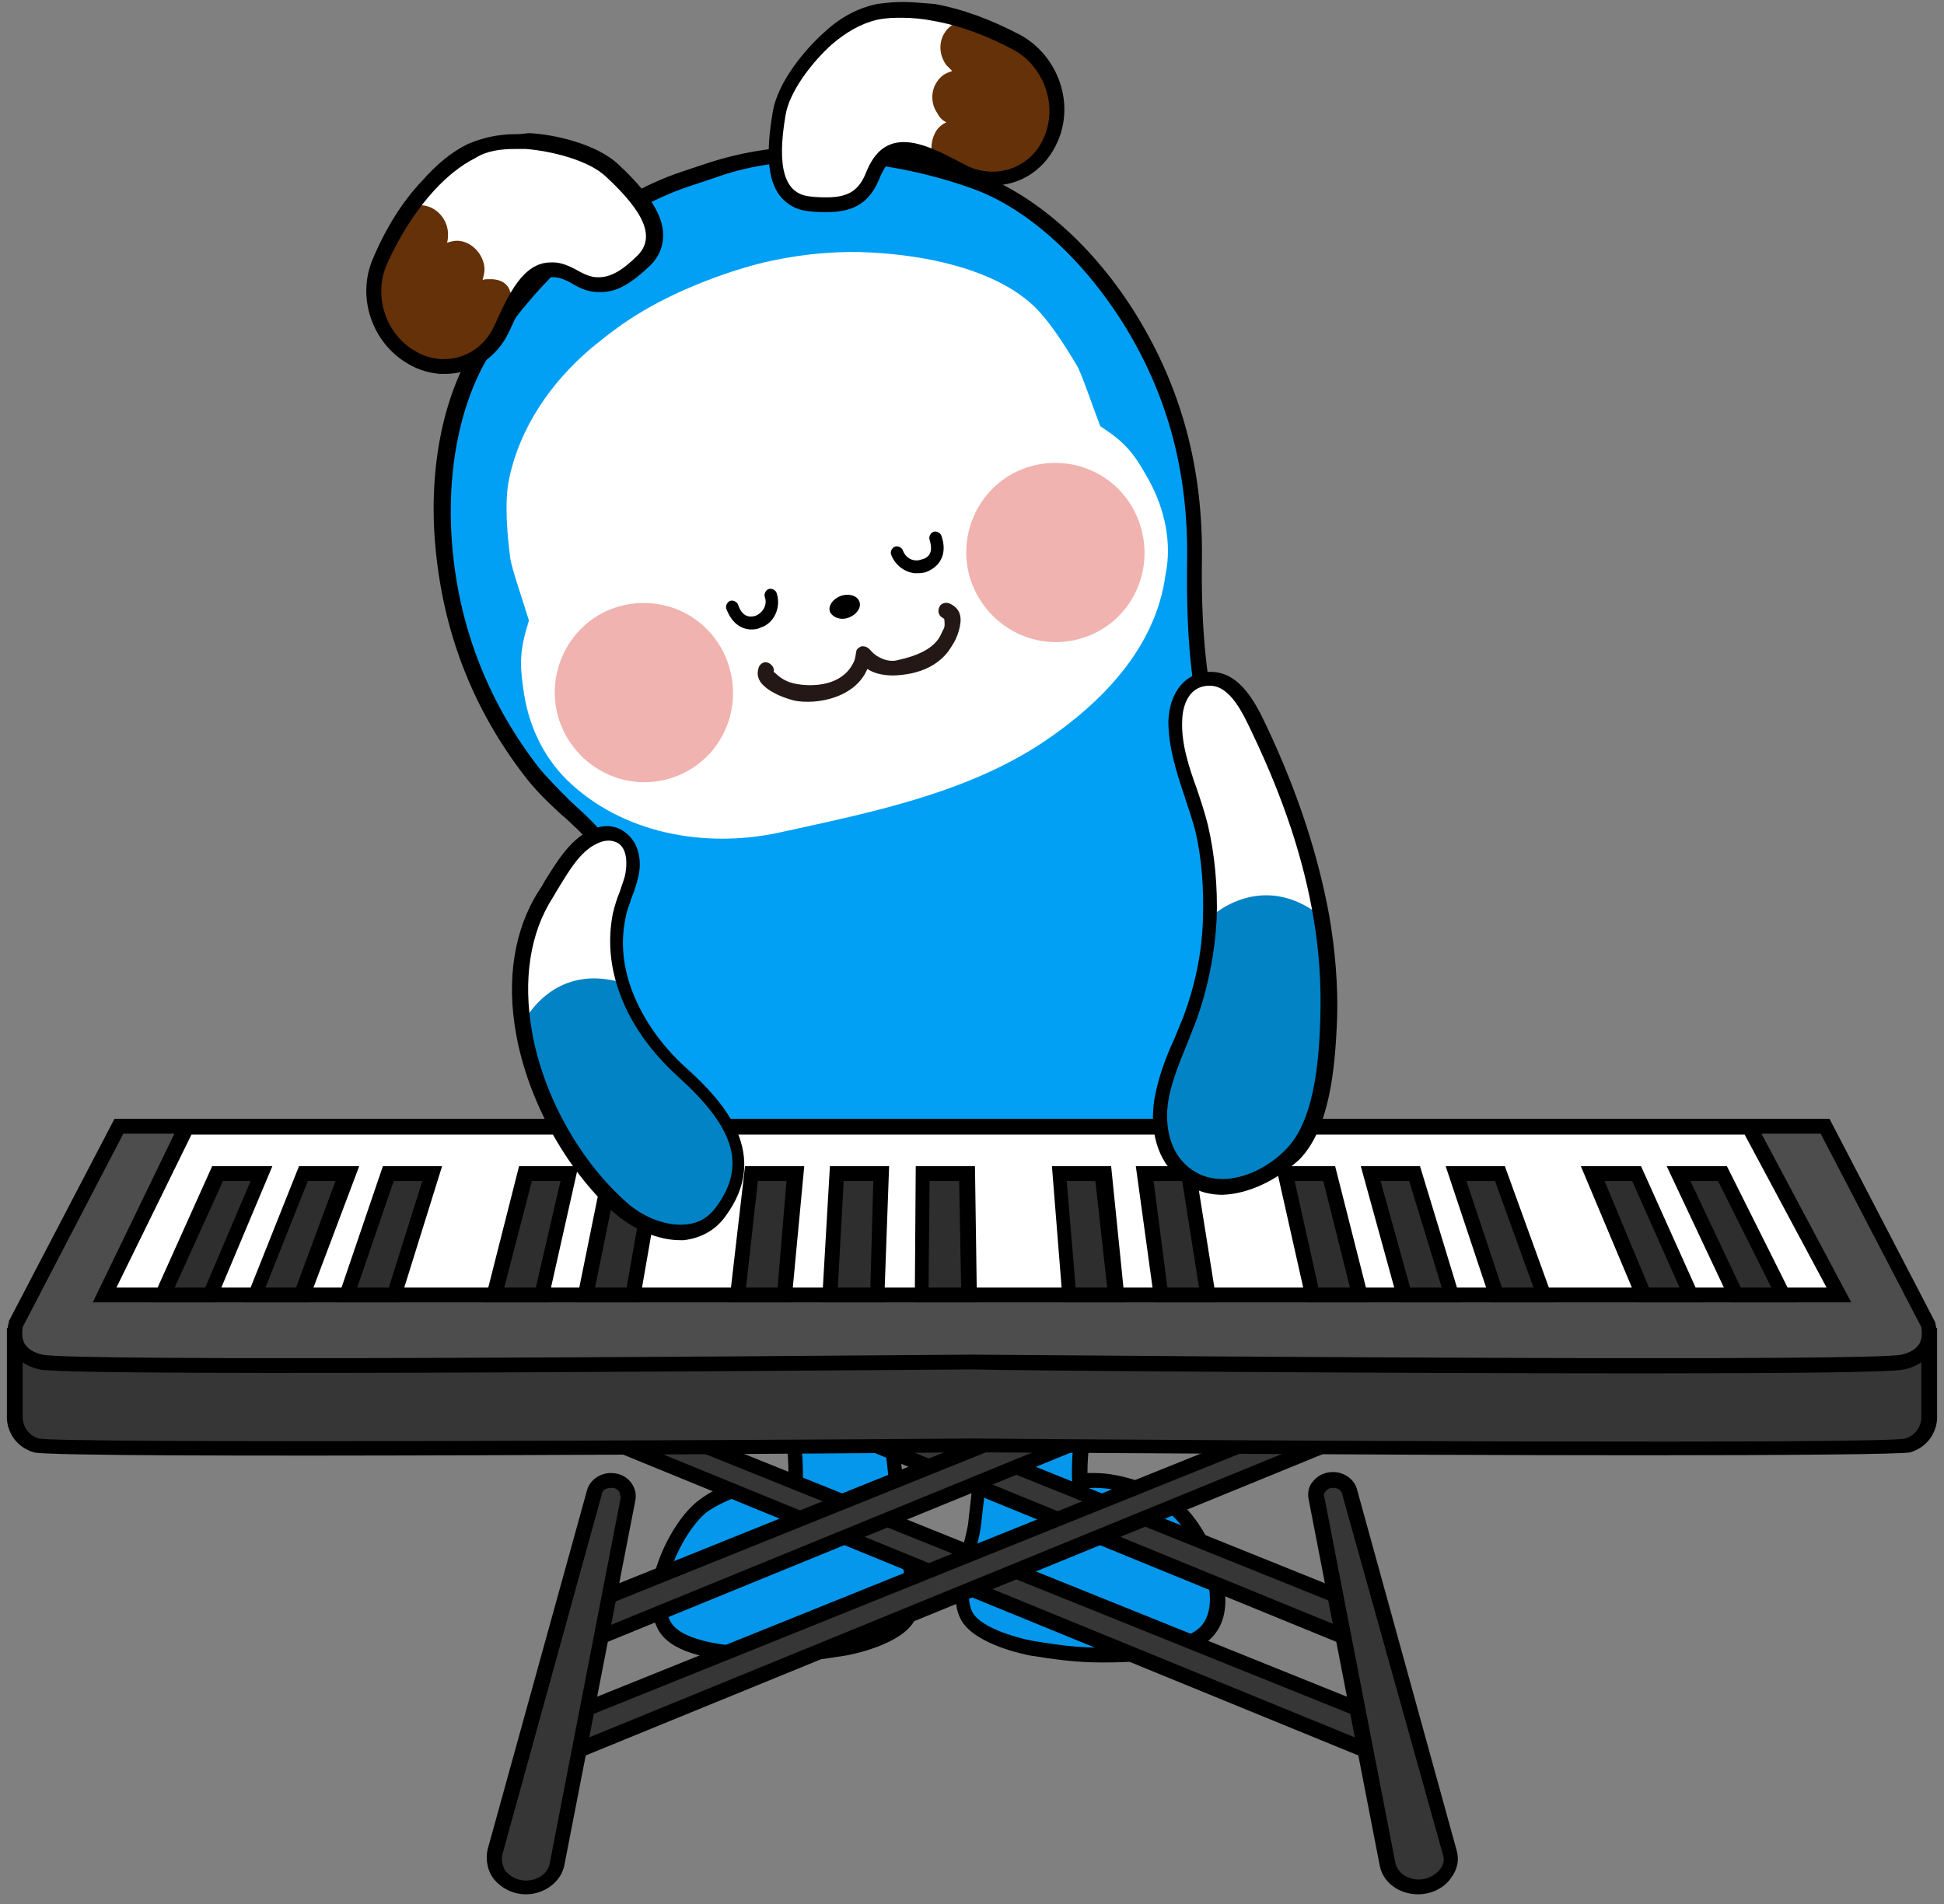 <?xml version="1.0" encoding="utf-8"?>
<!-- Generator: Adobe Illustrator 26.0.3, SVG Export Plug-In . SVG Version: 6.00 Build 0)  -->
<svg version="1.1" id="레이어_1" xmlns="http://www.w3.org/2000/svg" xmlns:xlink="http://www.w3.org/1999/xlink" x="0px"
	 y="0px" viewBox="0 0 197 193" style="enable-background:new 0 0 197 193;" xml:space="preserve">
<rect x="0" y="0" width="197" height="193" fill="#808080" stroke="none"/>
<g>
	<path style="fill:#FFFFFF;" d="M99.5,154.7c1.1-9.4,2.2-21.1,3.9-30.5c0.6-3.2,3.5-4.8,6-3.5c3.3,1.6,0.9,14,0.5,17.3
		c-0.5,5-1.8,8.8-1.5,13.9c2.5-0.2,6.1,0.7,8.1,2.2c2.4,1.7,5.6,7,3.5,10c-1.6,2.2-5.6,1.8-7.9,1.8c-2.5,0-5.1,0.2-7.6-0.2
		c-1.6-0.3-4.6-0.8-5.5-2.3C98.1,161.1,99.3,157,99.5,154.7z"/>
	<path style="fill:#0497EB;" d="M122.8,160.8c-0.5-3.2-2.7-6.6-4.3-7.8c-2.1-1.5-6.5-3-9.5-2.1c-0.2-3.2,0.2-5.4,0.6-8.1
		c0.1-0.8,0.3-1.7,0.4-2.7l0.1-0.4l-0.4,0.1c-2.3,0.8-5.3,0.5-7.1-0.3c-0.4-0.2-0.8-0.4-1-0.7l-0.4-0.4l-0.1,0.5
		c-0.4,3.7-0.8,6.9-1.2,9.9c-0.2,1.9-0.5,3.8-0.7,5.8c-0.1,0.6-0.3,1.4-0.5,2.3c-0.5,2.3-1.2,5.1-0.3,6.7c0.9,1.6,4.4,2.6,6.2,2.9
		c2.3,0.4,4.6,0.7,7.2,0.7c2.5,0,8.7-0.2,10.3-2.5C122.9,163.8,123.1,162.4,122.8,160.8z"/>
	<path d="M107.7,120.2c0.6,0,1.2,0.1,1.8,0.4c3.3,1.6,0.9,14,0.5,17.3c-0.1,0.7-0.2,1.4-0.3,2.1l0,0c-0.6,4.3-1.3,6.8-1,11.2
		c0.7-0.2,1.4-0.4,2.2-0.4c2.7,0,5.8,1.2,7.4,2.4c2.4,1.7,5.8,8.4,3.6,11.4c-1.6,2.2-7.8,2.4-10.1,2.4c-0.1,0-0.2,0-0.3,0
		c-2.4,0-4.5-0.3-6.9-0.7c-1.6-0.3-5.1-1.3-6-2.8c-1.2-2.1,0.5-6.5,0.8-8.8c1.1-9.4,2.2-21.1,3.9-30.5
		C103.9,121.7,105.8,120.2,107.7,120.2 M107.7,118.7L107.7,118.7c-2.8,0-5.2,2.1-5.7,5.2c-1.4,7.6-2.4,16.9-3.3,25.1
		c-0.2,1.9-0.4,3.8-0.6,5.5c-0.1,0.6-0.3,1.4-0.5,2.2c-0.6,2.6-1.3,5.5-0.2,7.5c1.4,2.5,6.5,3.5,7,3.6c2.5,0.4,4.7,0.7,7.2,0.7h0.3
		c6.2,0,9.9-1,11.3-3c0.9-1.2,1.2-2.9,0.8-4.9c-0.5-3.2-2.7-7.1-4.8-8.6c-1.9-1.3-5.3-2.7-8.3-2.7c-0.3,0-0.5,0-0.7,0
		c0-2.2,0.3-3.9,0.6-6c0.2-1,0.3-2,0.5-3.1l0.3-2.4l0,0c0.1-0.5,0.2-1.2,0.3-1.9c1.1-7.8,1.8-14.9-1.7-16.6
		C109.4,118.9,108.6,118.7,107.7,118.7L107.7,118.7z"/>
</g>
<g>
	<path style="fill:#FFFFFF;" d="M90.6,154.7c-1.1-9.4-2.2-21.1-3.9-30.5c-0.6-3.2-3.5-4.8-6-3.5c-3.3,1.6-0.9,14-0.5,17.3
		c0.5,5,1.8,8.8,1.5,13.9c-2.5-0.2-6.1,0.7-8.1,2.2c-2.4,1.7-5.6,7-3.5,10c1.6,2.2,5.6,1.8,7.9,1.8c2.5,0,5.1,0.2,7.6-0.2
		c1.6-0.3,4.6-0.8,5.5-2.3C92.1,161.1,90.9,157,90.6,154.7z"/>
	<path style="fill:#0497EB;" d="M91.4,156.9c-0.2-0.8-0.4-1.6-0.5-2.3c-0.2-1.9-0.5-3.8-0.7-5.7c-0.4-3.1-0.8-6.3-1.2-10l-0.1-0.5
		l-0.4,0.4c-0.3,0.3-0.6,0.5-1,0.6c-1.8,0.8-4.8,1.1-7.1,0.3l-0.4-0.1l0.1,0.4c0.1,1,0.3,1.9,0.4,2.7c0.4,2.7,0.8,4.9,0.6,8.1
		c-3-0.9-7.4,0.6-9.5,2.1c-1.6,1.2-3.8,4.6-4.3,7.8c-0.3,1.6,0,3,0.6,4c1.6,2.3,7.8,2.5,10.3,2.5c2.6,0,4.9-0.3,7.2-0.7
		c1.7-0.3,5.2-1.3,6.2-2.9C92.6,162,92,159.2,91.4,156.9z"/>
	<path d="M82.4,120.2c2,0,3.8,1.5,4.3,4c1.7,9.3,2.8,21.1,3.9,30.5c0.3,2.3,2,6.7,0.8,8.8c-0.8,1.5-4.4,2.5-6,2.8
		c-2.4,0.4-4.5,0.7-6.9,0.7c-0.1,0-0.2,0-0.3,0c-2.3,0-8.5-0.2-10.1-2.4c-2.1-3,1.2-9.6,3.6-11.4c1.6-1.1,4.8-2.4,7.4-2.4
		c0.8,0,1.5,0.1,2.2,0.4c0.3-4.4-0.5-6.8-1-11.2l0,0c-0.1-0.7-0.2-1.4-0.3-2.1c-0.3-3.3-2.8-15.7,0.5-17.3
		C81.2,120.4,81.9,120.2,82.4,120.2 M82.4,118.7c-0.8,0-1.7,0.2-2.5,0.6c-3.4,1.7-2.8,8.8-1.7,16.6c0.1,0.8,0.2,1.4,0.3,1.9l0,0
		l0.3,2.4c0.2,1.2,0.3,2.2,0.5,3.1c0.3,2.1,0.6,3.8,0.6,6c-0.2,0-0.5,0-0.7,0c-3,0-6.5,1.3-8.3,2.7c-2.1,1.5-4.3,5.4-4.8,8.6
		c-0.3,2,0,3.7,0.8,4.9c1.4,2,5.1,3,11.3,3h0.3c2.5,0,4.7-0.3,7.2-0.7c0.6-0.1,5.7-1.1,7-3.6c1.1-2,0.4-4.9-0.2-7.5
		c-0.2-0.9-0.4-1.7-0.5-2.2c-0.2-1.8-0.4-3.6-0.6-5.5c-0.9-8.2-1.9-17.4-3.3-25.1C87.6,120.8,85.3,118.7,82.4,118.7L82.4,118.7z"/>
</g>
<g>
	<path style="fill:#02A0F4;" d="M95.4,131.9c-1.2,0-2.3,0-3.4-0.1c-0.8,0-1.5-0.1-2.2-0.1c-14.8-1-25.3-7.7-29.6-18.8
		c-2.3-5.8-0.8-12.6,0.7-18.4c0.6-2.3,1.1-5.7,0.5-7.7c-0.4-1.5-2-3-3.3-4.2c-0.3-0.3-0.6-0.6-0.9-0.8c-1.2-1.2-2.4-2.3-3.3-3.5
		c-5-6.5-8-13.9-8.9-22.1c-0.8-8,0.6-15.6,3.9-20.8c5.4-8.4,12.8-14.6,20.5-17.2l2.7-0.9c3.3-1.1,6.9-1.7,10.8-1.7
		c0.9,0,1.9,0,2.9,0.1c4.3,0.3,8.8,1.3,13,2.8c5.8,2.1,11.5,7.2,15.8,14.1c4.5,7.4,6.7,15.3,6.5,24.2c-0.1,6.7,0.3,12,1.4,16.3
		c0.9,3.7,2.2,7.3,3.5,10.9c0.9,2.4,1.8,4.8,2.5,7.3c2.1,6.6,3.6,14.6-0.5,23.2c-2.8,5.9-5.8,9.3-11.2,12.7
		C109.9,131.4,101.8,131.9,95.4,131.9z"/>
	<path d="M82.9,16.3c0.9,0,1.9,0,2.8,0.1c4.2,0.3,8.6,1.2,12.8,2.7c5.6,2,11.2,7.1,15.4,13.8c4.5,7.3,6.5,15,6.4,23.8
		c-0.1,6.8,0.3,12.2,1.4,16.5c0.9,3.7,2.3,7.4,3.6,11c0.9,2.4,1.8,4.8,2.5,7.2c2,6.5,3.6,14.3-0.4,22.7c-2.7,5.7-5.7,9.1-10.9,12.3
		c-6.3,3.9-13.7,4.8-21,4.8c-1.1,0-2.3,0-3.4-0.1c-0.7,0-1.5-0.1-2.2-0.1c-14.5-1-24.7-7.5-29-18.4c-2.2-5.7-0.7-12.3,0.8-18
		c0.6-2.2,1.2-5.8,0.5-8.1c-0.6-2-2.9-3.9-4.4-5.3c-1.2-1.2-2.3-2.3-3.2-3.4c-4.9-6.3-7.9-13.7-8.7-21.7c-0.8-7.8,0.6-15.2,3.8-20.3
		c5.3-8.2,12.6-14.4,20.1-16.9l2.7-0.9C75.5,16.9,79.1,16.3,82.9,16.3 M82.9,14.8L82.9,14.8c-4,0-7.7,0.6-11.1,1.7l-2.7,0.9
		c-7.8,2.6-15.4,9-20.9,17.5c-3.4,5.3-4.9,13.1-4,21.3c0.9,8.4,3.9,15.9,9,22.5c1,1.3,2.1,2.4,3.4,3.6c0.3,0.3,0.6,0.5,0.9,0.8
		c1.2,1.1,2.7,2.5,3.1,3.8c0.5,1.8,0.1,5-0.5,7.3c-1.6,6-3.1,12.9-0.7,18.9c4.5,11.4,15.2,18.3,30.3,19.3c0.8,0.1,1.5,0.1,2.3,0.1
		c1.3,0,2.4,0.1,3.5,0.1c6.4,0,14.7-0.6,21.8-5c5.5-3.4,8.6-6.9,11.5-13c4.2-8.9,2.6-17,0.5-23.8c-0.8-2.5-1.7-5-2.6-7.3
		c-1.3-3.5-2.7-7.2-3.5-10.8c-1-4.2-1.5-9.5-1.4-16.1c0.1-9-2-17.1-6.6-24.6c-4.3-7-10.2-12.2-16.1-14.4c-4.3-1.5-8.9-2.5-13.2-2.8
		C84.9,14.8,83.9,14.8,82.9,14.8L82.9,14.8z"/>
</g>
<path style="fill-rule:evenodd;clip-rule:evenodd;fill:#FFFFFF;" d="M116.5,48.8c-1.6-2.9-2.4-3.9-5-5.6c-0.7-1.8-1.9-5.4-2.4-6.2
	c-1.2-2-3-4.9-4.8-6.4c-4-3.4-10.5-4.7-15.9-5c-3.3-0.2-6.7,0.1-10.1,0.8c-4.2,0.9-9.4,2.9-13.1,5.1c-1.9,1.1-3.6,2.4-5.3,3.8
	c-4.1,3.5-7.2,8-8.3,13.2c-0.5,2.3-0.2,5.7,0.1,8c0.1,1,1.4,4.7,1.9,6.4c-0.9,2.9-1,4.2-0.5,7.4c0.5,3.2,1.9,6.3,4.3,8.7
	c5.6,5.5,14,7,21.5,5.4c9.1-2,18.8-3.9,26.7-9.1c6-4,11.5-9.6,12.5-17C118.8,55,118,51.6,116.5,48.8z"/>
<g>
	<path style="fill-rule:evenodd;clip-rule:evenodd;fill:#F0B3AF;" d="M73.8,67.3c1.6,4.8-0.9,9.9-5.6,11.5s-9.8-0.9-11.5-5.7
		c-1.6-4.7,0.9-9.9,5.6-11.5C67.1,60,72.2,62.5,73.8,67.3"/>
	<path style="fill-rule:evenodd;clip-rule:evenodd;fill:#F0B3AF;" d="M115.5,53.1c1.6,4.8-0.9,9.9-5.6,11.5s-9.8-0.9-11.5-5.7
		c-1.6-4.7,0.9-9.9,5.6-11.5C108.8,45.8,113.9,48.3,115.5,53.1"/>
</g>
<path style="fill:#231816;" d="M80.1,70.9c-2-0.6-3-1.5-3.2-2.1c-0.1-0.2-0.2-0.6,0-1.2c0.2-0.4,0.6-0.6,1-0.4s0.6,0.6,0.5,0.9
	c0.1,0,0.7,0.8,1.8,1.1c1.3,0.4,5.2,0.7,6.4-2.3c0.1-0.3,0.1-0.6,0.2-1c0.1-0.2,0.4-0.4,0.6-0.4c0.5,0,0.7,0.3,0.9,0.5
	c0.5,0.6,1.7,1.2,2.7,0.9c4.2-0.9,4.3-2.7,4.6-3.1c0.2-0.3,0.1-0.8,0.1-1c0,0,0-0.1-0.2-0.2c-0.4-0.2-0.5-0.7-0.3-1.1
	c0.2-0.4,0.7-0.5,1.1-0.3c0.6,0.3,0.9,0.7,1,1.2c0.2,0.8-0.3,2.3-0.8,3c-0.2,0.3-1.3,2.6-5.1,3c-1.5,0.2-2.8-0.1-3.5-0.6
	C86.5,71.1,81.9,71.5,80.1,70.9z"/>
<path style="fill-rule:evenodd;clip-rule:evenodd;" d="M87.1,61c0.2,0.6-0.3,1.3-1.1,1.6c-0.8,0.3-1.6,0-1.9-0.6
	c-0.2-0.6,0.3-1.3,1.1-1.6C86.1,60.1,86.9,60.4,87.1,61"/>
<path d="M78.7,60.1c-0.1-0.3-0.5-0.5-0.8-0.4s-0.5,0.5-0.4,0.8c0.3,0.8-0.2,1.6-0.9,1.9c-0.3,0.1-1.3,0.4-1.8-1.1
	c-0.1-0.3-0.5-0.5-0.8-0.4s-0.5,0.5-0.4,0.8c0.5,1.3,1.3,2,2.4,2.1c0.4,0,0.7,0,1.1-0.2C78.4,63.2,79.2,61.6,78.7,60.1z"/>
<path d="M95.4,54.3c-0.1-0.3-0.5-0.5-0.8-0.4s-0.5,0.5-0.4,0.8c0.5,1.6-0.4,1.9-0.8,2c-0.8,0.3-1.6-0.1-1.9-0.9
	c-0.1-0.3-0.5-0.5-0.8-0.4s-0.5,0.5-0.4,0.8c0.4,1.1,1.4,1.8,2.4,1.9c0.4,0,0.7,0,1.1-0.1C95.4,57.4,96,56,95.4,54.3z"/>
<g>
	<path style="fill:#FFFFFF;" d="M44.9,37.1c-0.1,0-0.3,0-0.4,0c-1-0.1-1.9-0.4-2.8-0.9c-3.3-1.9-4.8-6.3-3.3-9.8
		c1.3-3.1,3-5.6,4.9-7.7c1.5-1.7,2.9-2.8,4.4-3.5c1.3-0.6,2.8-1,4.5-1c0.3,0,0.6,0,0.9,0h0.2c2.2,0.2,6.4,1,8.6,3
		c2.9,2.7,4.2,4.8,4.3,6.5c0,1-0.4,1.8-1.1,2.5c-1.8,1.7-3.1,2.5-4.4,2.5h-0.2c-0.7,0-1.4-0.3-2.3-0.8c-0.8-0.4-1.5-0.7-2.1-0.7
		c-0.1,0-0.1,0-0.2,0c-2.3,0-3.7,3.1-5,5.9C49.7,35.6,47.4,37.1,44.9,37.1z"/>
	<path style="fill:#653109;" d="M51.7,29.6c0,0-0.2-1.4-2.2-1.3c-0.2,0-0.5,0-0.6,0.1c0.1-0.4,0.2-0.7,0.2-1.2
		c-0.1-1.5-1.4-2.8-2.8-2.8c-0.3,0-0.7,0.1-1,0.2c0.1-0.3,0.1-0.6,0.1-1c-0.1-1.6-1.4-2.8-2.8-2.8c-0.1,0-0.2,0.1-0.4,0.2
		c-0.1,0.1-0.3,0.2-0.3,0.2h-0.1l-0.1,0.1c-1.6,2.3-2.4,4.1-2.8,5c-0.1,0.2-0.1,0.3-0.2,0.4c-1.5,3.4-0.1,7.4,3.1,9.1
		c1.1,0.6,2.3,0.9,3.5,0.9c0.8,0,1.5-0.1,2.2-0.4c1.3-0.5,2.2-1.5,2.7-2.7c0.8-2.4,1.6-3.8,1.6-3.9L51.7,29.6L51.7,29.6z"/>
	<path d="M52.2,15.1c0.3,0,0.6,0,0.9,0c0.1,0,0.1,0,0.2,0c2.5,0.2,6.3,1.1,8.1,2.8c4,3.7,5,6.2,3.2,8c-1.6,1.6-2.8,2.2-3.9,2.2
		c-0.1,0-0.1,0-0.2,0c-0.6,0-1.3-0.3-2-0.7c-0.9-0.5-1.7-0.8-2.4-0.8c-0.1,0-0.2,0-0.3,0c-2.8,0-4.3,3.3-5.7,6.4
		c-1,2.2-3,3.4-5.1,3.4c-0.1,0-0.3,0-0.4,0c-0.8-0.1-1.7-0.3-2.5-0.8c-3-1.7-4.3-5.6-2.9-8.8c1.2-2.7,2.8-5.3,4.8-7.5
		c1.2-1.3,2.6-2.5,4.2-3.3C49.3,15.3,50.7,15.1,52.2,15.1 M52.2,13.6c-1.8,0-3.4,0.4-4.8,1c-1.6,0.8-3,1.9-4.6,3.7
		c-2,2.1-3.7,4.8-5,7.9c-1.7,3.9-0.1,8.6,3.6,10.7c1,0.6,2.1,0.9,3.2,1c0.2,0,0.3,0,0.5,0c2.8,0,5.3-1.7,6.5-4.3s2.5-5.5,4.3-5.5
		c0,0,0.1,0,0.2,0c0.5,0,1.1,0.2,1.8,0.6c1,0.6,1.8,0.9,2.7,0.9c0.1,0,0.2,0,0.3,0c1.6,0,3-0.8,5-2.7c0.9-0.9,1.3-1.9,1.3-3.1
		c0-2-1.5-4.3-4.5-7.1c-2.3-2.2-6.8-3.1-9-3.2h-0.2C52.8,13.6,52.5,13.6,52.2,13.6L52.2,13.6z"/>
</g>
<g>
	<path style="fill:#FFFFFF;" d="M83.9,20.8c-0.5,0-1.1,0-1.8-0.1c-1-0.1-1.8-0.6-2.4-1.3c-1.1-1.4-1.3-3.9-0.6-7.8
		c0.5-2.9,3.4-6.2,5-7.6s3.3-2.3,5-2.7C89.7,1.1,90.6,1,91.4,1c1,0,2,0.1,3.2,0.3c2.8,0.5,5.6,1.5,8.6,3.1c3.3,1.8,4.9,6.2,3.4,9.7
		c-1,2.5-3.3,4-5.9,4c-1.1,0-2.2-0.3-3.2-0.8c-1.9-1-4.1-2.2-5.8-2.2c-0.9,0-2.2,0.3-3.1,2.5C87.8,19.6,86.8,20.8,83.9,20.8
		L83.9,20.8z"/>
	<path style="fill:#653109;" d="M103,5c-0.5-0.3-3-1.5-6.1-2.5l-0.1,0c-0.1,0-0.3,0-0.4,0.1c-1.2,0.9-1.5,2.6-0.5,4
		c0.2,0.2,0.4,0.4,0.6,0.6c-0.3,0.1-0.6,0.2-0.9,0.4c-1.2,0.9-1.5,2.6-0.6,3.9c0.2,0.4,0.5,0.7,0.9,0.9c-0.2,0.1-0.4,0.2-0.5,0.3
		c-0.7,0.5-1.1,1.6-1,2.7l0,0.2l0.2,0.1c1.1,0.4,2.2,0.8,3.2,1.4c1.1,0.6,2.2,0.8,3.2,0.8c0.6,0,1.2-0.1,1.8-0.3
		c1.5-0.5,2.6-1.7,3.4-3.5C107.6,10.8,106.2,6.8,103,5z"/>
	<path d="M91.4,1.8c1,0,2.1,0.1,3.1,0.3c2.9,0.5,5.7,1.6,8.3,3c3,1.7,4.4,5.6,3,8.8c-0.9,2.2-3,3.5-5.2,3.5c-0.9,0-1.9-0.2-2.8-0.7
		c-2.1-1.1-4.3-2.3-6.2-2.3c-1.6,0-2.9,0.8-3.8,3c-0.7,1.8-1.7,2.6-4,2.6c-0.5,0-1.1,0-1.8-0.1c-2.5-0.3-3.3-2.9-2.4-8.2
		c0.4-2.5,2.8-5.5,4.7-7.2c1.4-1.2,2.9-2.1,4.6-2.5C89.9,1.8,90.6,1.8,91.4,1.8 M91.4,0.2c-0.9,0-1.7,0.1-2.5,0.2
		c-1.9,0.4-3.7,1.3-5.4,2.9c-1.7,1.5-4.7,4.9-5.2,8.1c-0.7,4.1-0.5,6.8,0.7,8.4c0.7,0.9,1.7,1.5,2.9,1.6c0.7,0.1,1.4,0.1,1.9,0.1
		c2.8,0,4.4-1,5.4-3.6c0.8-1.8,1.6-2.1,2.4-2.1c1.5,0,3.6,1.1,5.5,2.1c1.1,0.6,2.3,0.9,3.5,0.9c2.9,0,5.4-1.7,6.6-4.5
		c1.7-3.9,0-8.6-3.7-10.7c-3-1.6-6-2.7-8.8-3.2C93.5,0.3,92.4,0.2,91.4,0.2L91.4,0.2z"/>
</g>
<g>
	<g>
		<g>
			<polygon style="fill:#363636;" points="58.4,144.6 138.6,177.4 138.6,173.6 60.4,142.1 			"/>
			<path d="M139.3,178.6L57.2,145l2.9-3.8l79.2,31.9V178.6z M59.6,144.3l78.2,32v-2.2L60.6,143L59.6,144.3z"/>
		</g>
		<g>
			<polygon style="fill:#363636;" points="58.4,134.1 138.6,166.9 138.6,163.1 60.4,131.6 			"/>
			<path d="M139.3,168l-82.1-33.6l2.9-3.8l79.2,31.9V168z M59.6,133.7l78.2,32v-2.2l-77.2-31.1L59.6,133.7z"/>
		</g>
		<g>
			<polygon style="fill:#363636;" points="138.6,144.6 58.4,177.4 58.4,173.6 136.6,142.1 			"/>
			<path d="M57.7,178.6v-5.5l79.2-31.9l2.9,3.8l-0.9,0.4L57.7,178.6z M59.2,174.1v2.2l78.2-32l-1-1.3L59.2,174.1z"/>
		</g>
		<g>
			<polygon style="fill:#363636;" points="138.6,134.1 58.4,166.9 58.4,163.1 136.6,131.6 			"/>
			<path d="M57.7,168v-5.5l79.2-31.9l2.9,3.8l-0.9,0.4L57.7,168z M59.2,163.6v2.2l78.2-32l-1-1.3L59.2,163.6z"/>
		</g>
		<g>
			<path style="fill:#363636;" d="M63.6,151.8l-7.2,37.1c-0.3,1.4-1.6,2.3-3.2,2.3l0,0c-2.1,0-3.6-1.7-3.1-3.5l10.1-36.6
				c0.2-0.7,0.9-1.2,1.7-1.2l0,0C63,150,63.8,150.9,63.6,151.8z"/>
			<path d="M53.3,192c-1.3,0-2.5-0.6-3.3-1.6c-0.6-0.8-0.8-1.9-0.6-2.9L59.5,151c0.3-1,1.3-1.7,2.4-1.7c0.8,0,1.5,0.3,2,0.9
				c0.4,0.5,0.6,1.1,0.5,1.8l-7.2,37C56.9,190.7,55.2,192,53.3,192z M61.9,150.8c-0.5,0-0.9,0.3-0.9,0.6L50.9,188
				c-0.1,0.5,0,1.1,0.3,1.6c0.5,0.6,1.2,1,2.1,1c1.2,0,2.2-0.7,2.4-1.7l7.2-37.1c0-0.2-0.1-0.4-0.1-0.5
				C62.6,150.9,62.3,150.8,61.9,150.8z"/>
		</g>
		<g>
			<path style="fill:#363636;" d="M133.4,151.8l7.2,37.1c0.3,1.4,1.6,2.3,3.2,2.3l0,0c2.1,0,3.6-1.7,3.1-3.5l-10.1-36.6
				c-0.2-0.7-0.9-1.2-1.7-1.2l0,0C134,150,133.2,150.9,133.4,151.8z"/>
			<path d="M143.7,192c-1.9,0-3.6-1.2-3.9-3l-7.2-37.1c-0.1-0.6,0-1.3,0.5-1.8c0.5-0.6,1.2-0.9,2-0.9c1.1,0,2.1,0.7,2.4,1.7
				l10.1,36.6c0.3,1,0.1,2-0.6,2.9C146.3,191.4,145,192,143.7,192z M135.1,150.8c-0.3,0-0.6,0.1-0.8,0.4c-0.1,0.1-0.2,0.3-0.1,0.5
				l7.2,37.1c0.2,1,1.2,1.7,2.4,1.7c0.8,0,1.6-0.4,2.1-1c0.4-0.5,0.5-1,0.3-1.6L136,151.4C135.9,151,135.5,150.8,135.1,150.8z"/>
		</g>
	</g>
	<g>
		<path style="fill:#363636;" d="M98.5,135.3h-97v8.4c0,0,0,2.1,2.2,2.8s94.8,0,94.8,0s92.7,0.7,94.8,0c2.2-0.7,2.2-2.8,2.2-2.8
			v-8.4H98.5z"/>
		<path d="M166.5,147.5c-25.9,0-62-0.3-68-0.3c-9.5,0.1-92.8,0.7-95.1,0c-2.2-0.7-2.7-2.6-2.7-3.5v-9.1h0.8h97h97.8v9.1
			c0,0.9-0.5,2.8-2.7,3.5C192.8,147.4,181.3,147.5,166.5,147.5z M2.3,136.1v7.6c0,0.2,0.1,1.6,1.6,2.1c2.4,0.5,69.1,0.2,94.6,0
			c25.5,0.2,92.2,0.6,94.6,0c1.5-0.5,1.6-1.9,1.6-2v-7.6H98.5L2.3,136.1z"/>
	</g>
	<g>
		<path style="fill:#4D4D4D;" d="M195.4,134.2L185,114.1h-6.7H98.5H18.8h-6.7L1.6,134.2c0,0-1,3,2.5,3.8s94.4,0,94.4,0
			s90.9,0.8,94.4,0C196.3,137.2,195.4,134.2,195.4,134.2z"/>
		<path d="M166.3,139.2c-27.1,0-65.3-0.3-67.8-0.4c-3.7,0-91,0.8-94.5,0c-1.3-0.3-2.2-0.9-2.8-1.9c-0.8-1.4-0.3-2.9-0.3-2.9v-0.1
			l10.7-20.5h173.8l10.7,20.6c0,0.1,0.5,1.6-0.3,2.9c-0.5,0.9-1.5,1.6-2.8,1.9C191.8,139.1,180.6,139.2,166.3,139.2z M98.5,137.3
			c25.3,0.2,91.4,0.7,94.2,0c0.9-0.2,1.5-0.6,1.8-1.1c0.4-0.7,0.2-1.5,0.2-1.7l-10.2-19.6h-172L2.3,134.5c0,0.2-0.2,1,0.2,1.7
			c0.3,0.5,0.9,0.9,1.8,1.1C7.1,138,73.2,137.5,98.5,137.3z"/>
	</g>
	<g>
		<g>
			<polygon style="fill:#FFFFFF;" points="186.4,131.2 10.6,131.2 18.9,114.2 177.3,114.2 			"/>
			<path d="M187.6,132H9.4l9-18.6h159.3L187.6,132z M11.8,130.5h173.3l-8.3-15.5H19.4L11.8,130.5z"/>
		</g>
		<g>
			<polygon style="fill:#2E2E2E;" points="21.3,131.2 16.5,131.2 22,118.9 26.5,118.9 			"/>
			<path d="M21.8,132h-6.5l6.2-13.8h6.1L21.8,132z M17.7,130.5h3.1l4.6-10.8h-2.8L17.7,130.5z"/>
		</g>
		<g>
			<polygon style="fill:#2E2E2E;" points="30.6,131.2 25.8,131.2 30.7,118.9 35.2,118.9 			"/>
			<path d="M31.2,132h-6.4l5.5-13.8h6.1L31.2,132z M26.9,130.5H30l4-10.8h-2.8L26.9,130.5z"/>
		</g>
		<g>
			<polygon style="fill:#2E2E2E;" points="39.9,131.2 35.1,131.2 39.4,118.9 43.8,118.9 			"/>
			<path d="M40.5,132h-6.4l4.7-13.8h6L40.5,132z M36.2,130.5h3.2l3.4-10.8h-2.9L36.2,130.5z"/>
		</g>
		<g>
			<polygon style="fill:#2E2E2E;" points="54.9,131.2 50.1,131.2 53.2,118.9 57.7,118.9 			"/>
			<path d="M55.5,132h-6.4l3.5-13.8h6L55.5,132z M51.1,130.5h3.2l2.5-10.8h-2.9L51.1,130.5z"/>
		</g>
		<g>
			<polygon style="fill:#2E2E2E;" points="64.2,131.2 59.4,131.2 61.9,118.9 66.3,118.9 			"/>
			<path d="M64.8,132h-6.4l2.8-13.8h6L64.8,132z M60.3,130.5h3.2l1.9-10.8h-2.9L60.3,130.5z"/>
		</g>
		<g>
			<polygon style="fill:#2E2E2E;" points="79.5,131.2 74.8,131.2 76.1,118.9 80.6,118.9 			"/>
			<path d="M80.2,132h-6.3l1.6-13.8h6L80.2,132z M75.6,130.5h3.2l0.9-10.8h-2.9L75.6,130.5z"/>
		</g>
		<g>
			<polygon style="fill:#2E2E2E;" points="88.9,131.2 84.1,131.2 84.8,118.9 89.3,118.9 			"/>
			<path d="M89.6,132h-6.3l0.8-13.8h6L89.6,132z M84.9,130.5h3.3l0.3-10.8h-3L84.9,130.5z"/>
		</g>
		<g>
			<polygon style="fill:#2E2E2E;" points="98.2,131.2 93.4,131.2 93.5,118.9 97.9,118.9 			"/>
			<path d="M99,132h-6.3l0.1-13.8h6L99,132z M94.1,130.5h3.3l-0.2-10.8h-3L94.1,130.5z"/>
		</g>
		<g>
			<polygon style="fill:#2E2E2E;" points="113.1,131.2 108.3,131.2 107.3,118.9 111.8,118.9 			"/>
			<path d="M114,132h-6.3l-1.1-13.8h6L114,132z M109,130.5h3.2l-1.2-10.8h-2.9L109,130.5z"/>
		</g>
		<g>
			<polygon style="fill:#2E2E2E;" points="122.4,131.2 117.6,131.2 116,118.9 120.4,118.9 			"/>
			<path d="M123.3,132H117l-1.9-13.8h6L123.3,132z M118.3,130.5h3.2l-1.7-10.8h-2.9L118.3,130.5z"/>
		</g>
		<g>
			<polygon style="fill:#2E2E2E;" points="137.8,131.2 133,131.2 130.2,118.9 134.7,118.9 			"/>
			<path d="M138.8,132h-6.4l-3.1-13.8h6L138.8,132z M133.6,130.5h3.2l-2.7-10.8h-2.9L133.6,130.5z"/>
		</g>
		<g>
			<polygon style="fill:#2E2E2E;" points="147.1,131.2 142.3,131.2 138.9,118.9 143.4,118.9 			"/>
			<path d="M148.1,132h-6.4l-3.8-13.8h6L148.1,132z M142.9,130.5h3.2l-3.3-10.8h-2.9L142.9,130.5z"/>
		</g>
		<g>
			<polygon style="fill:#2E2E2E;" points="156.4,131.2 151.6,131.2 147.6,118.9 152,118.9 			"/>
			<path d="M157.5,132h-6.4l-4.6-13.8h6L157.5,132z M152.2,130.5h3.2l-3.9-10.8h-2.9L152.2,130.5z"/>
		</g>
		<g>
			<polygon style="fill:#2E2E2E;" points="171.4,131.2 166.6,131.2 161.4,118.9 165.9,118.9 			"/>
			<path d="M172.5,132H166l-5.8-13.8h6.1L172.5,132z M167.1,130.5h3.1l-4.8-10.8h-2.8L167.1,130.5z"/>
		</g>
		<g>
			<polygon style="fill:#2E2E2E;" points="180.7,131.2 175.9,131.2 170.1,118.9 174.5,118.9 			"/>
			<path d="M181.9,132h-6.5l-6.5-13.8h6.1L181.9,132z M176.4,130.5h3.1l-5.4-10.8h-2.8L176.4,130.5z"/>
		</g>
	</g>
</g>
<g id="XMLID_00000158019693752714123410000000989030944040272518_">
	<path style="fill:#FFFFFF;" d="M60.2,84.8c2.7-1.3,4.5,0.8,3.9,3.7c-0.3,1.5-1,2.8-1.3,4.2c-0.5,2.6-0.3,5.1,0.5,7.4
		c-6.6-2.1-9.5,2.7-10.2,4.4c-0.9-4.9-0.4-9.9,2.2-14C56.6,88.6,58,85.9,60.2,84.8z"/>
	<path style="fill:#0183C6;" d="M69.6,108.4L69.6,108.4c-2.7-2.4-4.8-5.4-5.9-8.4l-0.1-0.2l-0.2-0.1c-6.9-2.2-10,3-10.8,4.7
		l-0.1,0.1l0,0.2c1.2,6.7,4.9,13.5,9.7,17.9c2,1.8,4.5,2.9,6.6,2.9c0.2,0,0.4,0,0.6,0c1.6-0.2,3-1,4-2.3
		C77.9,117.1,73.7,112.1,69.6,108.4z"/>
	<path d="M68.9,125.7c-2.2,0-4.8-1.1-6.8-2.9c-4.8-4.4-8.6-11.3-9.8-18c-1-5.5-0.2-10.6,2.3-14.5c0.2-0.3,0.4-0.6,0.6-1
		c1.2-1.9,2.5-4.1,4.5-5.1c1.4-0.7,2.7-0.6,3.7,0.2c1.2,0.9,1.7,2.6,1.3,4.4c-0.2,0.8-0.4,1.5-0.7,2.2c-0.2,0.7-0.5,1.3-0.6,2
		c-0.5,2.3-0.3,4.7,0.5,7l0,0c1,2.9,3,5.9,5.7,8.3c3.9,3.5,8.5,8.8,3.9,15c-1,1.4-2.5,2.2-4.2,2.4C69.3,125.7,69.1,125.7,68.9,125.7
		z M61.7,85.2c-0.4,0-0.8,0.1-1.2,0.3c-1.7,0.8-2.8,2.7-3.9,4.5c-0.2,0.3-0.4,0.7-0.6,1c-2.3,3.6-3,8.3-2.1,13.5
		c1.1,6.4,4.7,12.9,9.3,17.1c1.9,1.8,4.3,2.7,6.3,2.5c1.3-0.1,2.3-0.7,3.1-1.8c3-4.1,1.9-7.9-3.7-13c-2-1.8-4.8-4.8-6.2-8.9
		c-0.9-2.6-1.1-5.2-0.6-7.8c0.2-0.8,0.4-1.5,0.7-2.2c0.2-0.7,0.5-1.3,0.6-2c0.2-1.3,0-2.4-0.7-2.9C62.4,85.3,62,85.2,61.7,85.2z"/>
</g>
<g id="XMLID_00000035492935144607548580000007405031658598049446_">
	<path style="fill:#0183C6;" d="M134.4,92.6l0-0.2l-0.2-0.1c-6.5-5-11.9,0.3-12,0.3l-0.1,0.1l0,0.2c-0.2,3.4-0.9,6.8-2.1,10.1
		c-0.3,0.8-0.6,1.6-0.9,2.4c-0.7,1.7-1.4,3.5-1.8,5.3c-0.7,3.2,0,6.2,1.8,8.1c1.3,1.3,2.9,2,4.8,2c0,0,0,0,0.1,0
		c2.5,0,5.3-1.4,7.3-3.5c3.1-3.1,3.6-9.2,3.7-14.1C135.2,100,135,96.6,134.4,92.6z"/>
	<path style="fill:#FFFFFF;" d="M127.6,73.9c2.8,6,5.1,12.4,6.2,18.9c-6.2-4.8-11.3,0.3-11.3,0.3c0.1-3.1-0.1-6.3-0.9-9.3
		c-0.8-3.5-2.7-7-2.6-10.7c0.1-2.1,1.1-4.3,3.5-4.3C125.2,68.7,126.6,71.9,127.6,73.9z"/>
	<path d="M123.9,121.1c-1.9,0-3.6-0.7-4.9-2.1c-1.9-1.9-2.6-5-1.9-8.2c0.4-1.9,1.1-3.8,1.9-5.5c0.3-0.7,0.6-1.5,0.9-2.2
		c1.2-3.2,1.9-6.5,2-9.9c0.1-3.1-0.1-6.2-0.8-9.1c-0.3-1.1-0.7-2.3-1.1-3.5c-0.8-2.4-1.6-4.9-1.6-7.5c0.1-3,1.8-5,4.2-5
		c0,0,0,0,0.1,0c3.1,0,4.7,3.5,5.7,5.6c3.2,6.8,5.2,13.1,6.3,19.1c0.6,3.5,0.9,7,0.8,10.4c-0.2,5.3-0.8,11.2-3.8,14.3
		C129.3,119.7,126.5,121,123.9,121.1L123.9,121.1z M122.6,69.5L122.6,69.5c-2.5,0-2.8,2.7-2.8,3.6c-0.1,2.3,0.7,4.7,1.5,6.9
		c0.4,1.2,0.8,2.4,1.1,3.6c0.7,3,1,6.2,0.9,9.5c-0.2,3.6-0.9,7.1-2.1,10.4c-0.3,0.8-0.6,1.5-0.9,2.3c-0.7,1.7-1.4,3.4-1.8,5.2
		c-0.6,2.8,0,5.4,1.5,6.9c1.1,1.1,2.4,1.6,3.9,1.6c2.2,0,4.7-1.2,6.5-3.1c3.1-3.2,3.3-10.3,3.4-13.3c0.1-3.2-0.1-6.6-0.7-10.1l0,0
		c-1-5.9-3-12-6.2-18.7C126,72.4,124.7,69.5,122.6,69.5z"/>
</g>
</svg>
